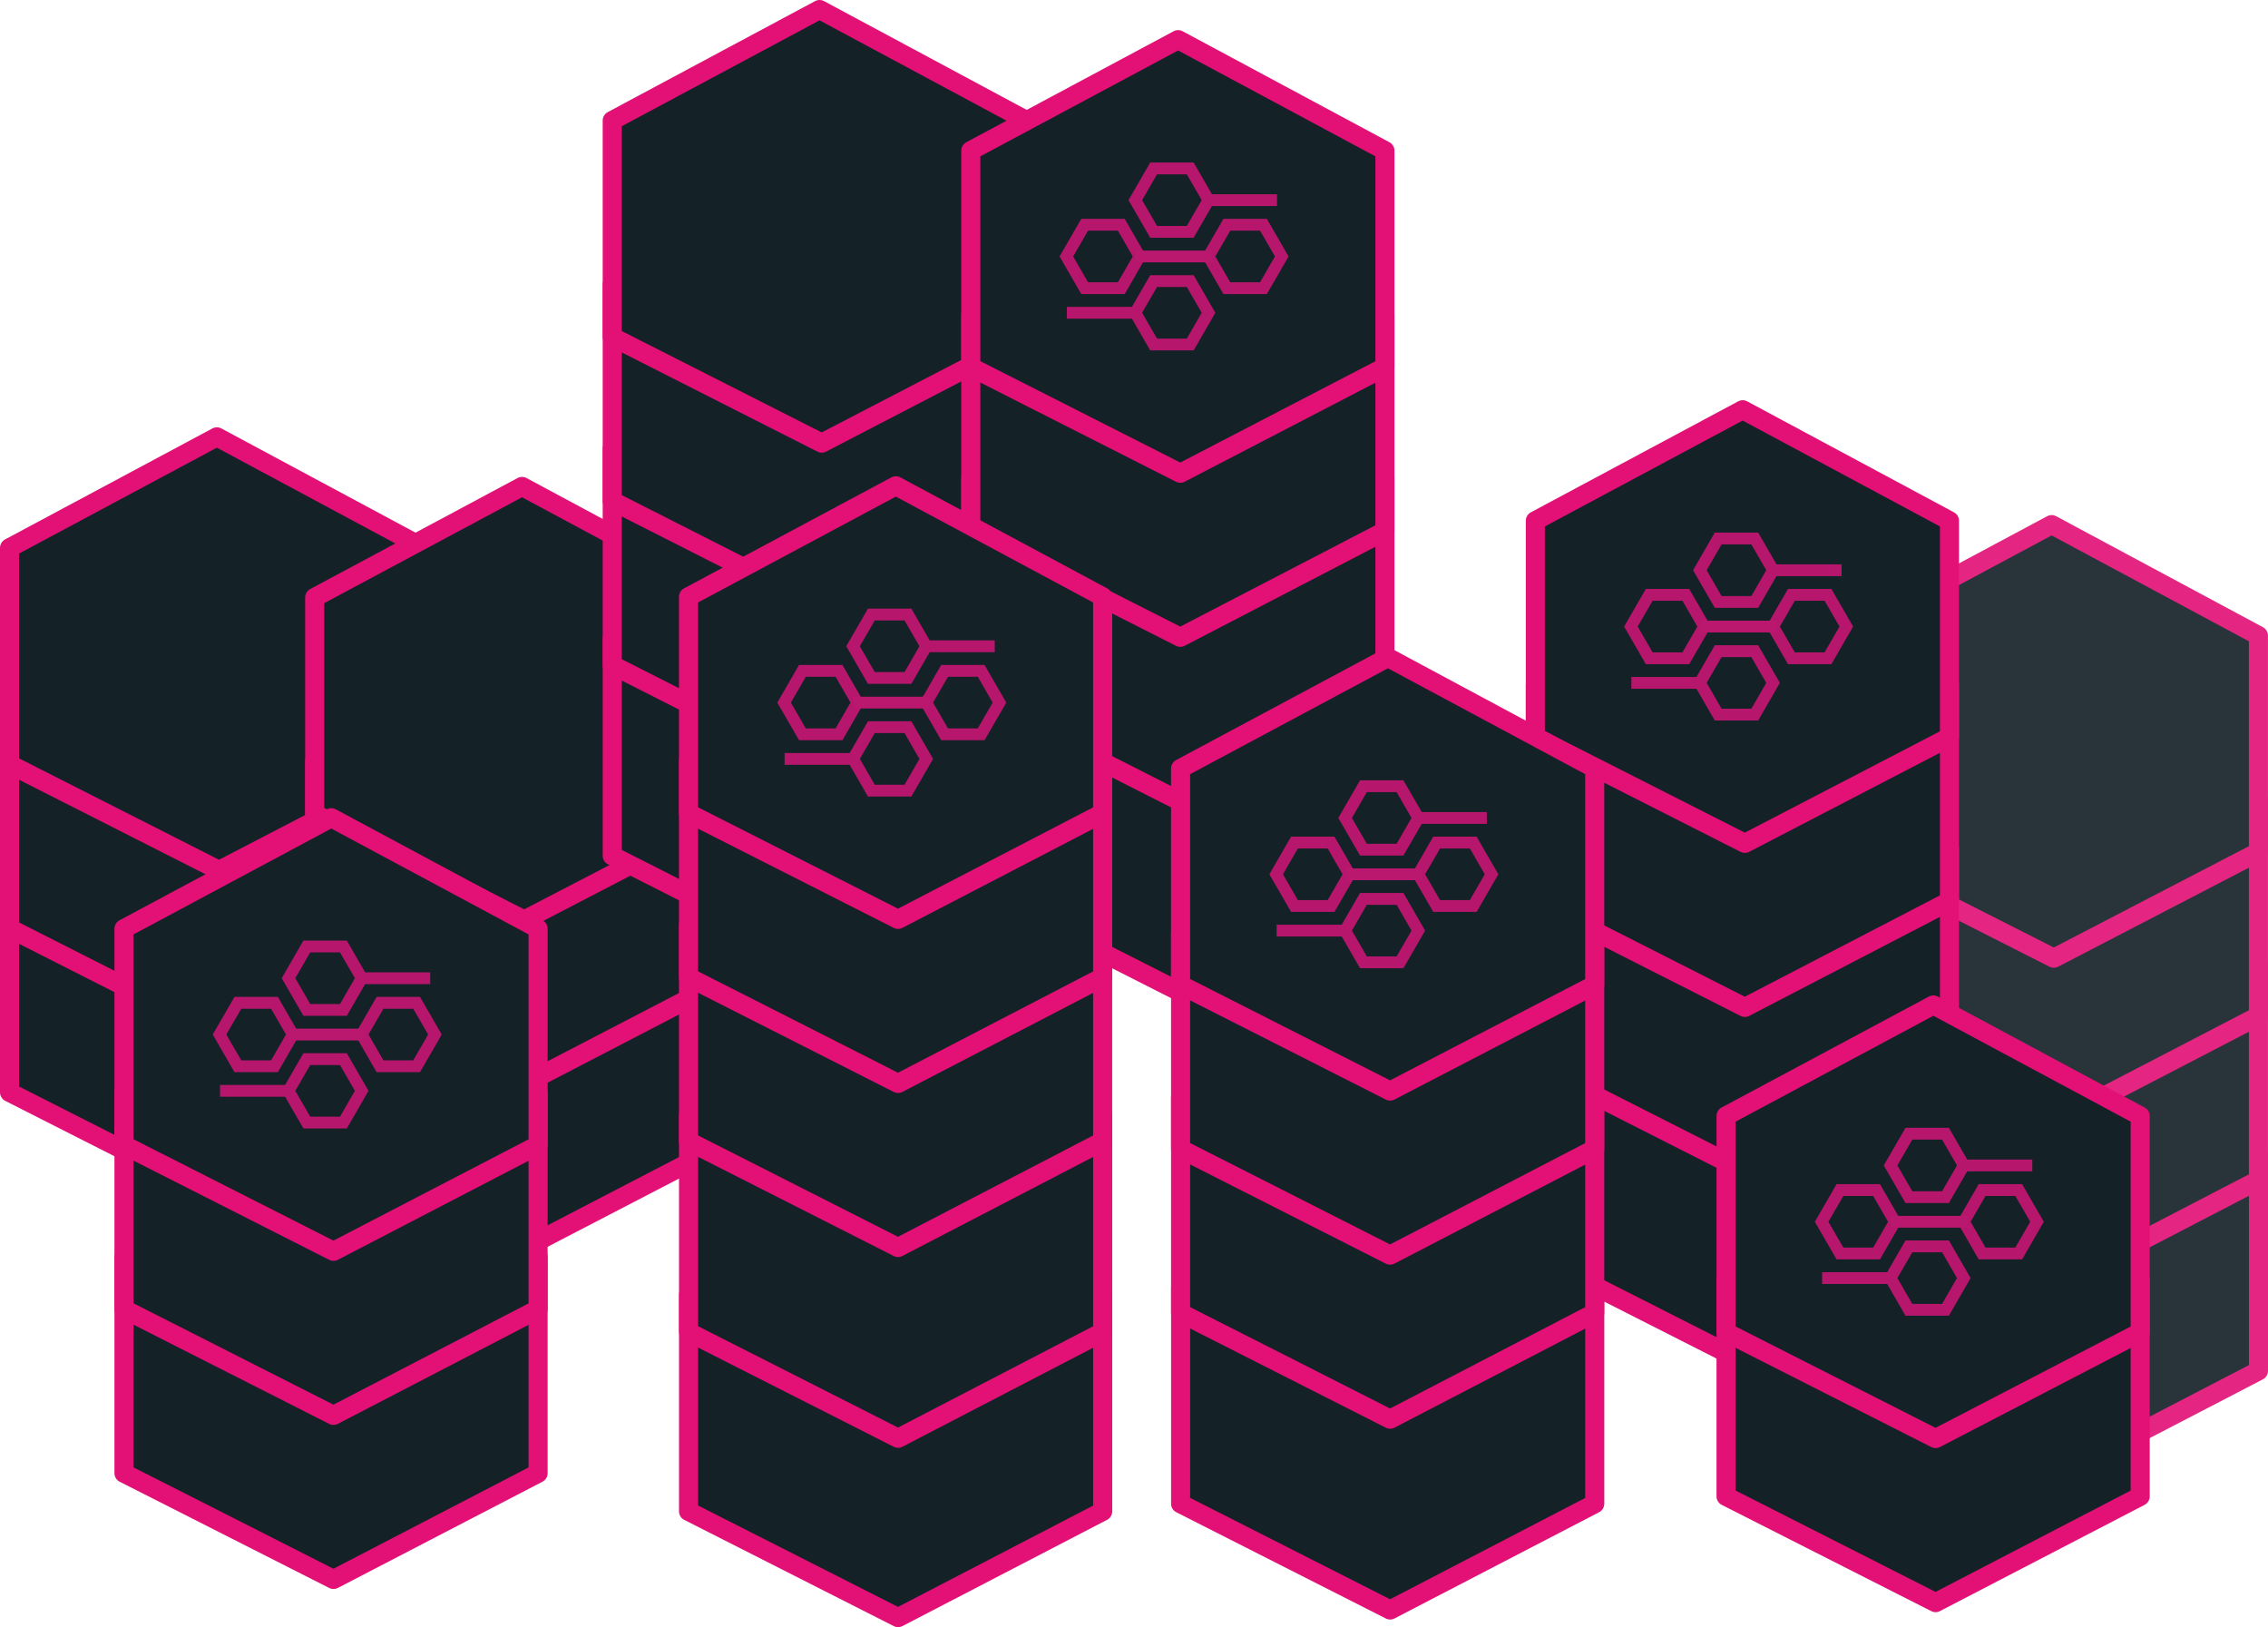 <svg xmlns="http://www.w3.org/2000/svg" width="594.574" height="426.466" viewBox="0 0 594.574 426.466">
  <g id="Group_802" data-name="Group 802" transform="translate(-662.713 -4957.331)">
    <g id="trc" transform="translate(8.504 -142.168)">
      <path id="Path_605" data-name="Path 605" d="M6915.709,11105.895l53.641-27.843,54.925,27.843v56.712l-54.352,29.09-54.214-29.09Z" transform="translate(7680.984 16491.695) rotate(180)" fill="#142127" stroke="#e31076" stroke-linecap="round" stroke-linejoin="round" stroke-width="5"/>
      <path id="Path_606" data-name="Path 606" d="M6915.709,11105.895l53.641-27.843,54.925,27.843v56.712l-54.352,29.09-54.214-29.09Z" transform="translate(7680.984 16448.695) rotate(180)" fill="#142127" stroke="#e31076" stroke-linecap="round" stroke-linejoin="round" stroke-width="5"/>
      <path id="Path_607" data-name="Path 607" d="M6915.709,11105.895l53.641-27.843,54.925,27.843v56.712l-54.352,29.09-54.214-29.09Z" transform="translate(7680.984 16405.695) rotate(180)" fill="#142127" stroke="#e31076" stroke-linecap="round" stroke-linejoin="round" stroke-width="5"/>
    </g>
    <g id="trc-2" data-name="trc" transform="translate(88.504 -129.168)">
      <path id="Path_605-2" data-name="Path 605" d="M6915.709,11105.895l53.641-27.843,54.925,27.843v56.712l-54.352,29.09-54.214-29.09Z" transform="translate(7680.984 16491.695) rotate(180)" fill="#142127" stroke="#e31076" stroke-linecap="round" stroke-linejoin="round" stroke-width="5"/>
      <path id="Path_606-2" data-name="Path 606" d="M6915.709,11105.895l53.641-27.843,54.925,27.843v56.712l-54.352,29.09-54.214-29.09Z" transform="translate(7680.984 16448.695) rotate(180)" fill="#142127" stroke="#e31076" stroke-linecap="round" stroke-linejoin="round" stroke-width="5"/>
      <path id="Path_607-2" data-name="Path 607" d="M6915.709,11105.895l53.641-27.843,54.925,27.843v56.712l-54.352,29.09-54.214-29.09Z" transform="translate(7680.984 16405.695) rotate(180)" fill="#142127" stroke="#e31076" stroke-linecap="round" stroke-linejoin="round" stroke-width="5"/>
    </g>
    <g id="trc-3" data-name="trc" transform="translate(166.504 -254.168)">
      <path id="Path_604" data-name="Path 604" d="M6915.709,11105.895l53.641-27.843,54.925,27.843v56.712l-54.352,29.09-54.214-29.09Z" transform="translate(7680.992 16541.695) rotate(180)" fill="#142127" stroke="#e31076" stroke-linecap="round" stroke-linejoin="round" stroke-width="5"/>
      <path id="Path_605-3" data-name="Path 605" d="M6915.709,11105.895l53.641-27.843,54.925,27.843v56.712l-54.352,29.09-54.214-29.09Z" transform="translate(7680.984 16491.695) rotate(180)" fill="#142127" stroke="#e31076" stroke-linecap="round" stroke-linejoin="round" stroke-width="5"/>
      <path id="Path_606-3" data-name="Path 606" d="M6915.709,11105.895l53.641-27.843,54.925,27.843v56.712l-54.352,29.09-54.214-29.09Z" transform="translate(7680.984 16448.695) rotate(180)" fill="#142127" stroke="#e31076" stroke-linecap="round" stroke-linejoin="round" stroke-width="5"/>
      <path id="Path_607-3" data-name="Path 607" d="M6915.709,11105.895l53.641-27.843,54.925,27.843v56.712l-54.352,29.09-54.214-29.09Z" transform="translate(7680.984 16405.695) rotate(180)" fill="#142127" stroke="#e31076" stroke-linecap="round" stroke-linejoin="round" stroke-width="5"/>
    </g>
    <g id="trc-4" data-name="trc" transform="translate(260.504 -246.274)">
      <path id="Path_604-2" data-name="Path 604" d="M6915.709,11105.895l53.641-27.843,54.925,27.843v56.712l-54.352,29.09-54.214-29.09Z" transform="translate(7680.992 16541.695) rotate(180)" fill="#142127" stroke="#e31076" stroke-linecap="round" stroke-linejoin="round" stroke-width="5"/>
      <path id="Path_605-4" data-name="Path 605" d="M6915.709,11105.895l53.641-27.843,54.925,27.843v56.712l-54.352,29.09-54.214-29.09Z" transform="translate(7680.984 16491.695) rotate(180)" fill="#142127" stroke="#e31076" stroke-linecap="round" stroke-linejoin="round" stroke-width="5"/>
      <path id="Path_606-4" data-name="Path 606" d="M6915.709,11105.895l53.641-27.843,54.925,27.843v56.712l-54.352,29.09-54.214-29.09Z" transform="translate(7680.984 16448.695) rotate(180)" fill="#142127" stroke="#e31076" stroke-linecap="round" stroke-linejoin="round" stroke-width="5"/>
      <path id="Path_607-4" data-name="Path 607" d="M6915.709,11105.895l53.641-27.843,54.925,27.843v56.712l-54.352,29.09-54.214-29.09Z" transform="translate(7680.984 16405.695) rotate(180)" fill="#142127" stroke="#e31076" stroke-linecap="round" stroke-linejoin="round" stroke-width="5"/>
      <g id="mickmisamu_TRCY_Token" data-name="mickmisamu_TRCY Token" transform="translate(681.14 5247.204)">
        <path id="Path_496" data-name="Path 496" d="M225.872,181.3H215.644l-5.114-8.856,5.114-8.859h10.228l5.114,8.859Zm-9.6-1.093h8.965l4.483-7.762-4.483-7.765h-8.965l-4.483,7.765Z" transform="translate(-192.458 -163.59)" fill="#b7166d" stroke="#b7166d" stroke-width="2"/>
        <rect id="Rectangle_489" data-name="Rectangle 489" width="16.955" height="1.093" transform="translate(37.897 8.312)" fill="#b7166d" stroke="#b7166d" stroke-width="2"/>
        <path id="Path_497" data-name="Path 497" d="M225.872,289.314H215.644l-5.114-8.859,5.114-8.856h10.228l5.114,8.856Zm-9.6-1.093h8.965l4.483-7.765-4.483-7.763h-8.965l-4.483,7.763Z" transform="translate(-192.458 -242.078)" fill="#b7166d" stroke="#b7166d" stroke-width="2"/>
        <rect id="Rectangle_490" data-name="Rectangle 490" width="16.955" height="1.093" transform="translate(1.749 37.831)" fill="#b7166d" stroke="#b7166d" stroke-width="2"/>
        <path id="Path_498" data-name="Path 498" d="M159.752,235.307H149.524l-5.114-8.859,5.114-8.859h10.228l5.114,8.859Zm-9.6-1.093h8.965l4.483-7.765-4.483-7.765h-8.965l-4.491,7.765Z" transform="translate(-144.41 -202.83)" fill="#b7166d" stroke="#b7166d" stroke-width="2"/>
        <path id="Path_499" data-name="Path 499" d="M296.092,235.307H285.864l-5.114-8.859,5.114-8.859h10.228l5.114,8.859Zm-9.6-1.093h8.965l4.491-7.765-4.483-7.765H286.5l-4.491,7.765Z" transform="translate(-243.485 -202.83)" fill="#ba176f" stroke="#b7166d" stroke-width="2"/>
        <rect id="Rectangle_491" data-name="Rectangle 491" width="18.075" height="1.093" transform="translate(19.824 23.072)" fill="#ba176f" stroke="#ba176f" stroke-width="2"/>
      </g>
    </g>
    <g id="trc-5" data-name="trc" transform="translate(186.504 -129.346)">
      <path id="Path_608" data-name="Path 608" d="M6915.709,11105.895l53.641-27.843,54.925,27.843v56.712l-54.352,29.09-54.214-29.09Z" transform="translate(7680.992 16588.695) rotate(180)" fill="#142127" stroke="#e31076" stroke-linecap="round" stroke-linejoin="round" stroke-width="5"/>
      <path id="Path_604-3" data-name="Path 604" d="M6915.709,11105.895l53.641-27.843,54.925,27.843v56.712l-54.352,29.09-54.214-29.09Z" transform="translate(7680.992 16541.695) rotate(180)" fill="#142127" stroke="#e31076" stroke-linecap="round" stroke-linejoin="round" stroke-width="5"/>
      <path id="Path_605-5" data-name="Path 605" d="M6915.709,11105.895l53.641-27.843,54.925,27.843v56.712l-54.352,29.09-54.214-29.09Z" transform="translate(7680.984 16491.695) rotate(180)" fill="#142127" stroke="#e31076" stroke-linecap="round" stroke-linejoin="round" stroke-width="5"/>
      <path id="Path_606-5" data-name="Path 606" d="M6915.709,11105.895l53.641-27.843,54.925,27.843v56.712l-54.352,29.09-54.214-29.09Z" transform="translate(7680.984 16448.695) rotate(180)" fill="#142127" stroke="#e31076" stroke-linecap="round" stroke-linejoin="round" stroke-width="5"/>
      <path id="Path_607-5" data-name="Path 607" d="M6915.709,11105.895l53.641-27.843,54.925,27.843v56.712l-54.352,29.09-54.214-29.09Z" transform="translate(7680.984 16405.695) rotate(180)" fill="#142127" stroke="#e31076" stroke-linecap="round" stroke-linejoin="round" stroke-width="5"/>
      <g id="mickmisamu_TRCY_Token-2" data-name="mickmisamu_TRCY Token" transform="translate(681.14 5247.204)">
        <path id="Path_496-2" data-name="Path 496" d="M225.872,181.3H215.644l-5.114-8.856,5.114-8.859h10.228l5.114,8.859Zm-9.6-1.093h8.965l4.483-7.762-4.483-7.765h-8.965l-4.483,7.765Z" transform="translate(-192.458 -163.59)" fill="#b7166d" stroke="#b7166d" stroke-width="2"/>
        <rect id="Rectangle_489-2" data-name="Rectangle 489" width="16.955" height="1.093" transform="translate(37.897 8.312)" fill="#b7166d" stroke="#b7166d" stroke-width="2"/>
        <path id="Path_497-2" data-name="Path 497" d="M225.872,289.314H215.644l-5.114-8.859,5.114-8.856h10.228l5.114,8.856Zm-9.6-1.093h8.965l4.483-7.765-4.483-7.763h-8.965l-4.483,7.763Z" transform="translate(-192.458 -242.078)" fill="#b7166d" stroke="#b7166d" stroke-width="2"/>
        <rect id="Rectangle_490-2" data-name="Rectangle 490" width="16.955" height="1.093" transform="translate(1.749 37.831)" fill="#b7166d" stroke="#b7166d" stroke-width="2"/>
        <path id="Path_498-2" data-name="Path 498" d="M159.752,235.307H149.524l-5.114-8.859,5.114-8.859h10.228l5.114,8.859Zm-9.6-1.093h8.965l4.483-7.765-4.483-7.765h-8.965l-4.491,7.765Z" transform="translate(-144.41 -202.83)" fill="#b7166d" stroke="#b7166d" stroke-width="2"/>
        <path id="Path_499-2" data-name="Path 499" d="M296.092,235.307H285.864l-5.114-8.859,5.114-8.859h10.228l5.114,8.859Zm-9.6-1.093h8.965l4.491-7.765-4.483-7.765H286.5l-4.491,7.765Z" transform="translate(-243.485 -202.83)" fill="#ba176f" stroke="#b7166d" stroke-width="2"/>
        <rect id="Rectangle_491-2" data-name="Rectangle 491" width="18.075" height="1.093" transform="translate(19.824 23.072)" fill="#ba176f" stroke="#ba176f" stroke-width="2"/>
      </g>
    </g>
    <g id="trc-6" data-name="trc" transform="translate(489.504 -119.168)" opacity="0.911">
      <path id="Path_604-4" data-name="Path 604" d="M6915.709,11105.895l53.641-27.843,54.925,27.843v56.712l-54.352,29.09-54.214-29.09Z" transform="translate(7680.992 16541.695) rotate(180)" fill="#142127" stroke="#e31076" stroke-linecap="round" stroke-linejoin="round" stroke-width="5"/>
      <path id="Path_605-6" data-name="Path 605" d="M6915.709,11105.895l53.641-27.843,54.925,27.843v56.712l-54.352,29.09-54.214-29.09Z" transform="translate(7680.984 16491.695) rotate(180)" fill="#142127" stroke="#e31076" stroke-linecap="round" stroke-linejoin="round" stroke-width="5"/>
      <path id="Path_606-6" data-name="Path 606" d="M6915.709,11105.895l53.641-27.843,54.925,27.843v56.712l-54.352,29.09-54.214-29.09Z" transform="translate(7680.984 16448.695) rotate(180)" fill="#142127" stroke="#e31076" stroke-linecap="round" stroke-linejoin="round" stroke-width="5"/>
      <path id="Path_607-6" data-name="Path 607" d="M6915.709,11105.895l53.641-27.843,54.925,27.843v56.712l-54.352,29.09-54.214-29.09Z" transform="translate(7680.984 16405.695) rotate(180)" fill="#142127" stroke="#e31076" stroke-linecap="round" stroke-linejoin="round" stroke-width="5"/>
    </g>
    <g id="trc-7" data-name="trc" transform="translate(38.504 -42.346)">
      <path id="Path_605-7" data-name="Path 605" d="M6915.709,11105.895l53.641-27.843,54.925,27.843v56.712l-54.352,29.09-54.214-29.09Z" transform="translate(7680.984 16491.695) rotate(180)" fill="#142127" stroke="#e31076" stroke-linecap="round" stroke-linejoin="round" stroke-width="5"/>
      <path id="Path_606-7" data-name="Path 606" d="M6915.709,11105.895l53.641-27.843,54.925,27.843v56.712l-54.352,29.09-54.214-29.09Z" transform="translate(7680.984 16448.695) rotate(180)" fill="#142127" stroke="#e31076" stroke-linecap="round" stroke-linejoin="round" stroke-width="5"/>
      <path id="Path_607-7" data-name="Path 607" d="M6915.709,11105.895l53.641-27.843,54.925,27.843v56.712l-54.352,29.09-54.214-29.09Z" transform="translate(7680.984 16405.695) rotate(180)" fill="#142127" stroke="#e31076" stroke-linecap="round" stroke-linejoin="round" stroke-width="5"/>
      <g id="mickmisamu_TRCY_Token-3" data-name="mickmisamu_TRCY Token" transform="translate(681.14 5247.204)">
        <path id="Path_496-3" data-name="Path 496" d="M225.872,181.3H215.644l-5.114-8.856,5.114-8.859h10.228l5.114,8.859Zm-9.6-1.093h8.965l4.483-7.762-4.483-7.765h-8.965l-4.483,7.765Z" transform="translate(-192.458 -163.59)" fill="#b7166d" stroke="#b7166d" stroke-width="2"/>
        <rect id="Rectangle_489-3" data-name="Rectangle 489" width="16.955" height="1.093" transform="translate(37.897 8.312)" fill="#b7166d" stroke="#b7166d" stroke-width="2"/>
        <path id="Path_497-3" data-name="Path 497" d="M225.872,289.314H215.644l-5.114-8.859,5.114-8.856h10.228l5.114,8.856Zm-9.6-1.093h8.965l4.483-7.765-4.483-7.763h-8.965l-4.483,7.763Z" transform="translate(-192.458 -242.078)" fill="#b7166d" stroke="#b7166d" stroke-width="2"/>
        <rect id="Rectangle_490-3" data-name="Rectangle 490" width="16.955" height="1.093" transform="translate(1.749 37.831)" fill="#b7166d" stroke="#b7166d" stroke-width="2"/>
        <path id="Path_498-3" data-name="Path 498" d="M159.752,235.307H149.524l-5.114-8.859,5.114-8.859h10.228l5.114,8.859Zm-9.6-1.093h8.965l4.483-7.765-4.483-7.765h-8.965l-4.491,7.765Z" transform="translate(-144.41 -202.83)" fill="#b7166d" stroke="#b7166d" stroke-width="2"/>
        <path id="Path_499-3" data-name="Path 499" d="M296.092,235.307H285.864l-5.114-8.859,5.114-8.859h10.228l5.114,8.859Zm-9.6-1.093h8.965l4.491-7.765-4.483-7.765H286.5l-4.491,7.765Z" transform="translate(-243.485 -202.83)" fill="#ba176f" stroke="#b7166d" stroke-width="2"/>
        <rect id="Rectangle_491-3" data-name="Rectangle 491" width="18.075" height="1.093" transform="translate(19.824 23.072)" fill="#ba176f" stroke="#ba176f" stroke-width="2"/>
      </g>
    </g>
    <g id="trc-8" data-name="trc" transform="translate(408.504 -149.274)">
      <path id="Path_604-5" data-name="Path 604" d="M6915.709,11105.895l53.641-27.843,54.925,27.843v56.712l-54.352,29.09-54.214-29.09Z" transform="translate(7680.992 16541.695) rotate(180)" fill="#142127" stroke="#e31076" stroke-linecap="round" stroke-linejoin="round" stroke-width="5"/>
      <path id="Path_605-8" data-name="Path 605" d="M6915.709,11105.895l53.641-27.843,54.925,27.843v56.712l-54.352,29.09-54.214-29.09Z" transform="translate(7680.984 16491.695) rotate(180)" fill="#142127" stroke="#e31076" stroke-linecap="round" stroke-linejoin="round" stroke-width="5"/>
      <path id="Path_606-8" data-name="Path 606" d="M6915.709,11105.895l53.641-27.843,54.925,27.843v56.712l-54.352,29.09-54.214-29.09Z" transform="translate(7680.984 16448.695) rotate(180)" fill="#142127" stroke="#e31076" stroke-linecap="round" stroke-linejoin="round" stroke-width="5"/>
      <path id="Path_607-8" data-name="Path 607" d="M6915.709,11105.895l53.641-27.843,54.925,27.843v56.712l-54.352,29.09-54.214-29.09Z" transform="translate(7680.984 16405.695) rotate(180)" fill="#142127" stroke="#e31076" stroke-linecap="round" stroke-linejoin="round" stroke-width="5"/>
      <g id="mickmisamu_TRCY_Token-4" data-name="mickmisamu_TRCY Token" transform="translate(681.14 5247.204)">
        <path id="Path_496-4" data-name="Path 496" d="M225.872,181.3H215.644l-5.114-8.856,5.114-8.859h10.228l5.114,8.859Zm-9.6-1.093h8.965l4.483-7.762-4.483-7.765h-8.965l-4.483,7.765Z" transform="translate(-192.458 -163.59)" fill="#b7166d" stroke="#b7166d" stroke-width="2"/>
        <rect id="Rectangle_489-4" data-name="Rectangle 489" width="16.955" height="1.093" transform="translate(37.897 8.312)" fill="#b7166d" stroke="#b7166d" stroke-width="2"/>
        <path id="Path_497-4" data-name="Path 497" d="M225.872,289.314H215.644l-5.114-8.859,5.114-8.856h10.228l5.114,8.856Zm-9.6-1.093h8.965l4.483-7.765-4.483-7.763h-8.965l-4.483,7.763Z" transform="translate(-192.458 -242.078)" fill="#b7166d" stroke="#b7166d" stroke-width="2"/>
        <rect id="Rectangle_490-4" data-name="Rectangle 490" width="16.955" height="1.093" transform="translate(1.749 37.831)" fill="#b7166d" stroke="#b7166d" stroke-width="2"/>
        <path id="Path_498-4" data-name="Path 498" d="M159.752,235.307H149.524l-5.114-8.859,5.114-8.859h10.228l5.114,8.859Zm-9.6-1.093h8.965l4.483-7.765-4.483-7.765h-8.965l-4.491,7.765Z" transform="translate(-144.41 -202.83)" fill="#b7166d" stroke="#b7166d" stroke-width="2"/>
        <path id="Path_499-4" data-name="Path 499" d="M296.092,235.307H285.864l-5.114-8.859,5.114-8.859h10.228l5.114,8.859Zm-9.6-1.093h8.965l4.491-7.765-4.483-7.765H286.5l-4.491,7.765Z" transform="translate(-243.485 -202.83)" fill="#ba176f" stroke="#b7166d" stroke-width="2"/>
        <rect id="Rectangle_491-4" data-name="Rectangle 491" width="18.075" height="1.093" transform="translate(19.824 23.072)" fill="#ba176f" stroke="#ba176f" stroke-width="2"/>
      </g>
    </g>
    <g id="trc-9" data-name="trc" transform="translate(315.504 -84.346)">
      <path id="Path_604-6" data-name="Path 604" d="M6915.709,11105.895l53.641-27.843,54.925,27.843v56.712l-54.352,29.09-54.214-29.09Z" transform="translate(7680.992 16541.695) rotate(180)" fill="#142127" stroke="#e31076" stroke-linecap="round" stroke-linejoin="round" stroke-width="5"/>
      <path id="Path_605-9" data-name="Path 605" d="M6915.709,11105.895l53.641-27.843,54.925,27.843v56.712l-54.352,29.09-54.214-29.09Z" transform="translate(7680.984 16491.695) rotate(180)" fill="#142127" stroke="#e31076" stroke-linecap="round" stroke-linejoin="round" stroke-width="5"/>
      <path id="Path_606-9" data-name="Path 606" d="M6915.709,11105.895l53.641-27.843,54.925,27.843v56.712l-54.352,29.09-54.214-29.09Z" transform="translate(7680.984 16448.695) rotate(180)" fill="#142127" stroke="#e31076" stroke-linecap="round" stroke-linejoin="round" stroke-width="5"/>
      <path id="Path_607-9" data-name="Path 607" d="M6915.709,11105.895l53.641-27.843,54.925,27.843v56.712l-54.352,29.09-54.214-29.09Z" transform="translate(7680.984 16405.695) rotate(180)" fill="#142127" stroke="#e31076" stroke-linecap="round" stroke-linejoin="round" stroke-width="5"/>
      <g id="mickmisamu_TRCY_Token-5" data-name="mickmisamu_TRCY Token" transform="translate(681.14 5247.204)">
        <path id="Path_496-5" data-name="Path 496" d="M225.872,181.3H215.644l-5.114-8.856,5.114-8.859h10.228l5.114,8.859Zm-9.6-1.093h8.965l4.483-7.762-4.483-7.765h-8.965l-4.483,7.765Z" transform="translate(-192.458 -163.59)" fill="#b7166d" stroke="#b7166d" stroke-width="2"/>
        <rect id="Rectangle_489-5" data-name="Rectangle 489" width="16.955" height="1.093" transform="translate(37.897 8.312)" fill="#b7166d" stroke="#b7166d" stroke-width="2"/>
        <path id="Path_497-5" data-name="Path 497" d="M225.872,289.314H215.644l-5.114-8.859,5.114-8.856h10.228l5.114,8.856Zm-9.6-1.093h8.965l4.483-7.765-4.483-7.763h-8.965l-4.483,7.763Z" transform="translate(-192.458 -242.078)" fill="#b7166d" stroke="#b7166d" stroke-width="2"/>
        <rect id="Rectangle_490-5" data-name="Rectangle 490" width="16.955" height="1.093" transform="translate(1.749 37.831)" fill="#b7166d" stroke="#b7166d" stroke-width="2"/>
        <path id="Path_498-5" data-name="Path 498" d="M159.752,235.307H149.524l-5.114-8.859,5.114-8.859h10.228l5.114,8.859Zm-9.6-1.093h8.965l4.483-7.765-4.483-7.765h-8.965l-4.491,7.765Z" transform="translate(-144.41 -202.83)" fill="#b7166d" stroke="#b7166d" stroke-width="2"/>
        <path id="Path_499-5" data-name="Path 499" d="M296.092,235.307H285.864l-5.114-8.859,5.114-8.859h10.228l5.114,8.859Zm-9.6-1.093h8.965l4.491-7.765-4.483-7.765H286.5l-4.491,7.765Z" transform="translate(-243.485 -202.83)" fill="#ba176f" stroke="#b7166d" stroke-width="2"/>
        <rect id="Rectangle_491-5" data-name="Rectangle 491" width="18.075" height="1.093" transform="translate(19.824 23.072)" fill="#ba176f" stroke="#ba176f" stroke-width="2"/>
      </g>
    </g>
    <g id="trc-10" data-name="trc" transform="translate(458.504 6.726)">
      <path id="Path_606-10" data-name="Path 606" d="M6915.709,11105.895l53.641-27.843,54.925,27.843v56.712l-54.352,29.09-54.214-29.09Z" transform="translate(7680.984 16448.695) rotate(180)" fill="#142127" stroke="#e31076" stroke-linecap="round" stroke-linejoin="round" stroke-width="5"/>
      <path id="Path_607-10" data-name="Path 607" d="M6915.709,11105.895l53.641-27.843,54.925,27.843v56.712l-54.352,29.09-54.214-29.09Z" transform="translate(7680.984 16405.695) rotate(180)" fill="#142127" stroke="#e31076" stroke-linecap="round" stroke-linejoin="round" stroke-width="5"/>
      <g id="mickmisamu_TRCY_Token-6" data-name="mickmisamu_TRCY Token" transform="translate(681.14 5247.204)">
        <path id="Path_496-6" data-name="Path 496" d="M225.872,181.3H215.644l-5.114-8.856,5.114-8.859h10.228l5.114,8.859Zm-9.6-1.093h8.965l4.483-7.762-4.483-7.765h-8.965l-4.483,7.765Z" transform="translate(-192.458 -163.59)" fill="#b7166d" stroke="#b7166d" stroke-width="2"/>
        <rect id="Rectangle_489-6" data-name="Rectangle 489" width="16.955" height="1.093" transform="translate(37.897 8.312)" fill="#b7166d" stroke="#b7166d" stroke-width="2"/>
        <path id="Path_497-6" data-name="Path 497" d="M225.872,289.314H215.644l-5.114-8.859,5.114-8.856h10.228l5.114,8.856Zm-9.6-1.093h8.965l4.483-7.765-4.483-7.763h-8.965l-4.483,7.763Z" transform="translate(-192.458 -242.078)" fill="#b7166d" stroke="#b7166d" stroke-width="2"/>
        <rect id="Rectangle_490-6" data-name="Rectangle 490" width="16.955" height="1.093" transform="translate(1.749 37.831)" fill="#b7166d" stroke="#b7166d" stroke-width="2"/>
        <path id="Path_498-6" data-name="Path 498" d="M159.752,235.307H149.524l-5.114-8.859,5.114-8.859h10.228l5.114,8.859Zm-9.6-1.093h8.965l4.483-7.765-4.483-7.765h-8.965l-4.491,7.765Z" transform="translate(-144.41 -202.83)" fill="#b7166d" stroke="#b7166d" stroke-width="2"/>
        <path id="Path_499-6" data-name="Path 499" d="M296.092,235.307H285.864l-5.114-8.859,5.114-8.859h10.228l5.114,8.859Zm-9.6-1.093h8.965l4.491-7.765-4.483-7.765H286.5l-4.491,7.765Z" transform="translate(-243.485 -202.83)" fill="#ba176f" stroke="#b7166d" stroke-width="2"/>
        <rect id="Rectangle_491-6" data-name="Rectangle 491" width="18.075" height="1.093" transform="translate(19.824 23.072)" fill="#ba176f" stroke="#ba176f" stroke-width="2"/>
      </g>
    </g>
  </g>
</svg>
